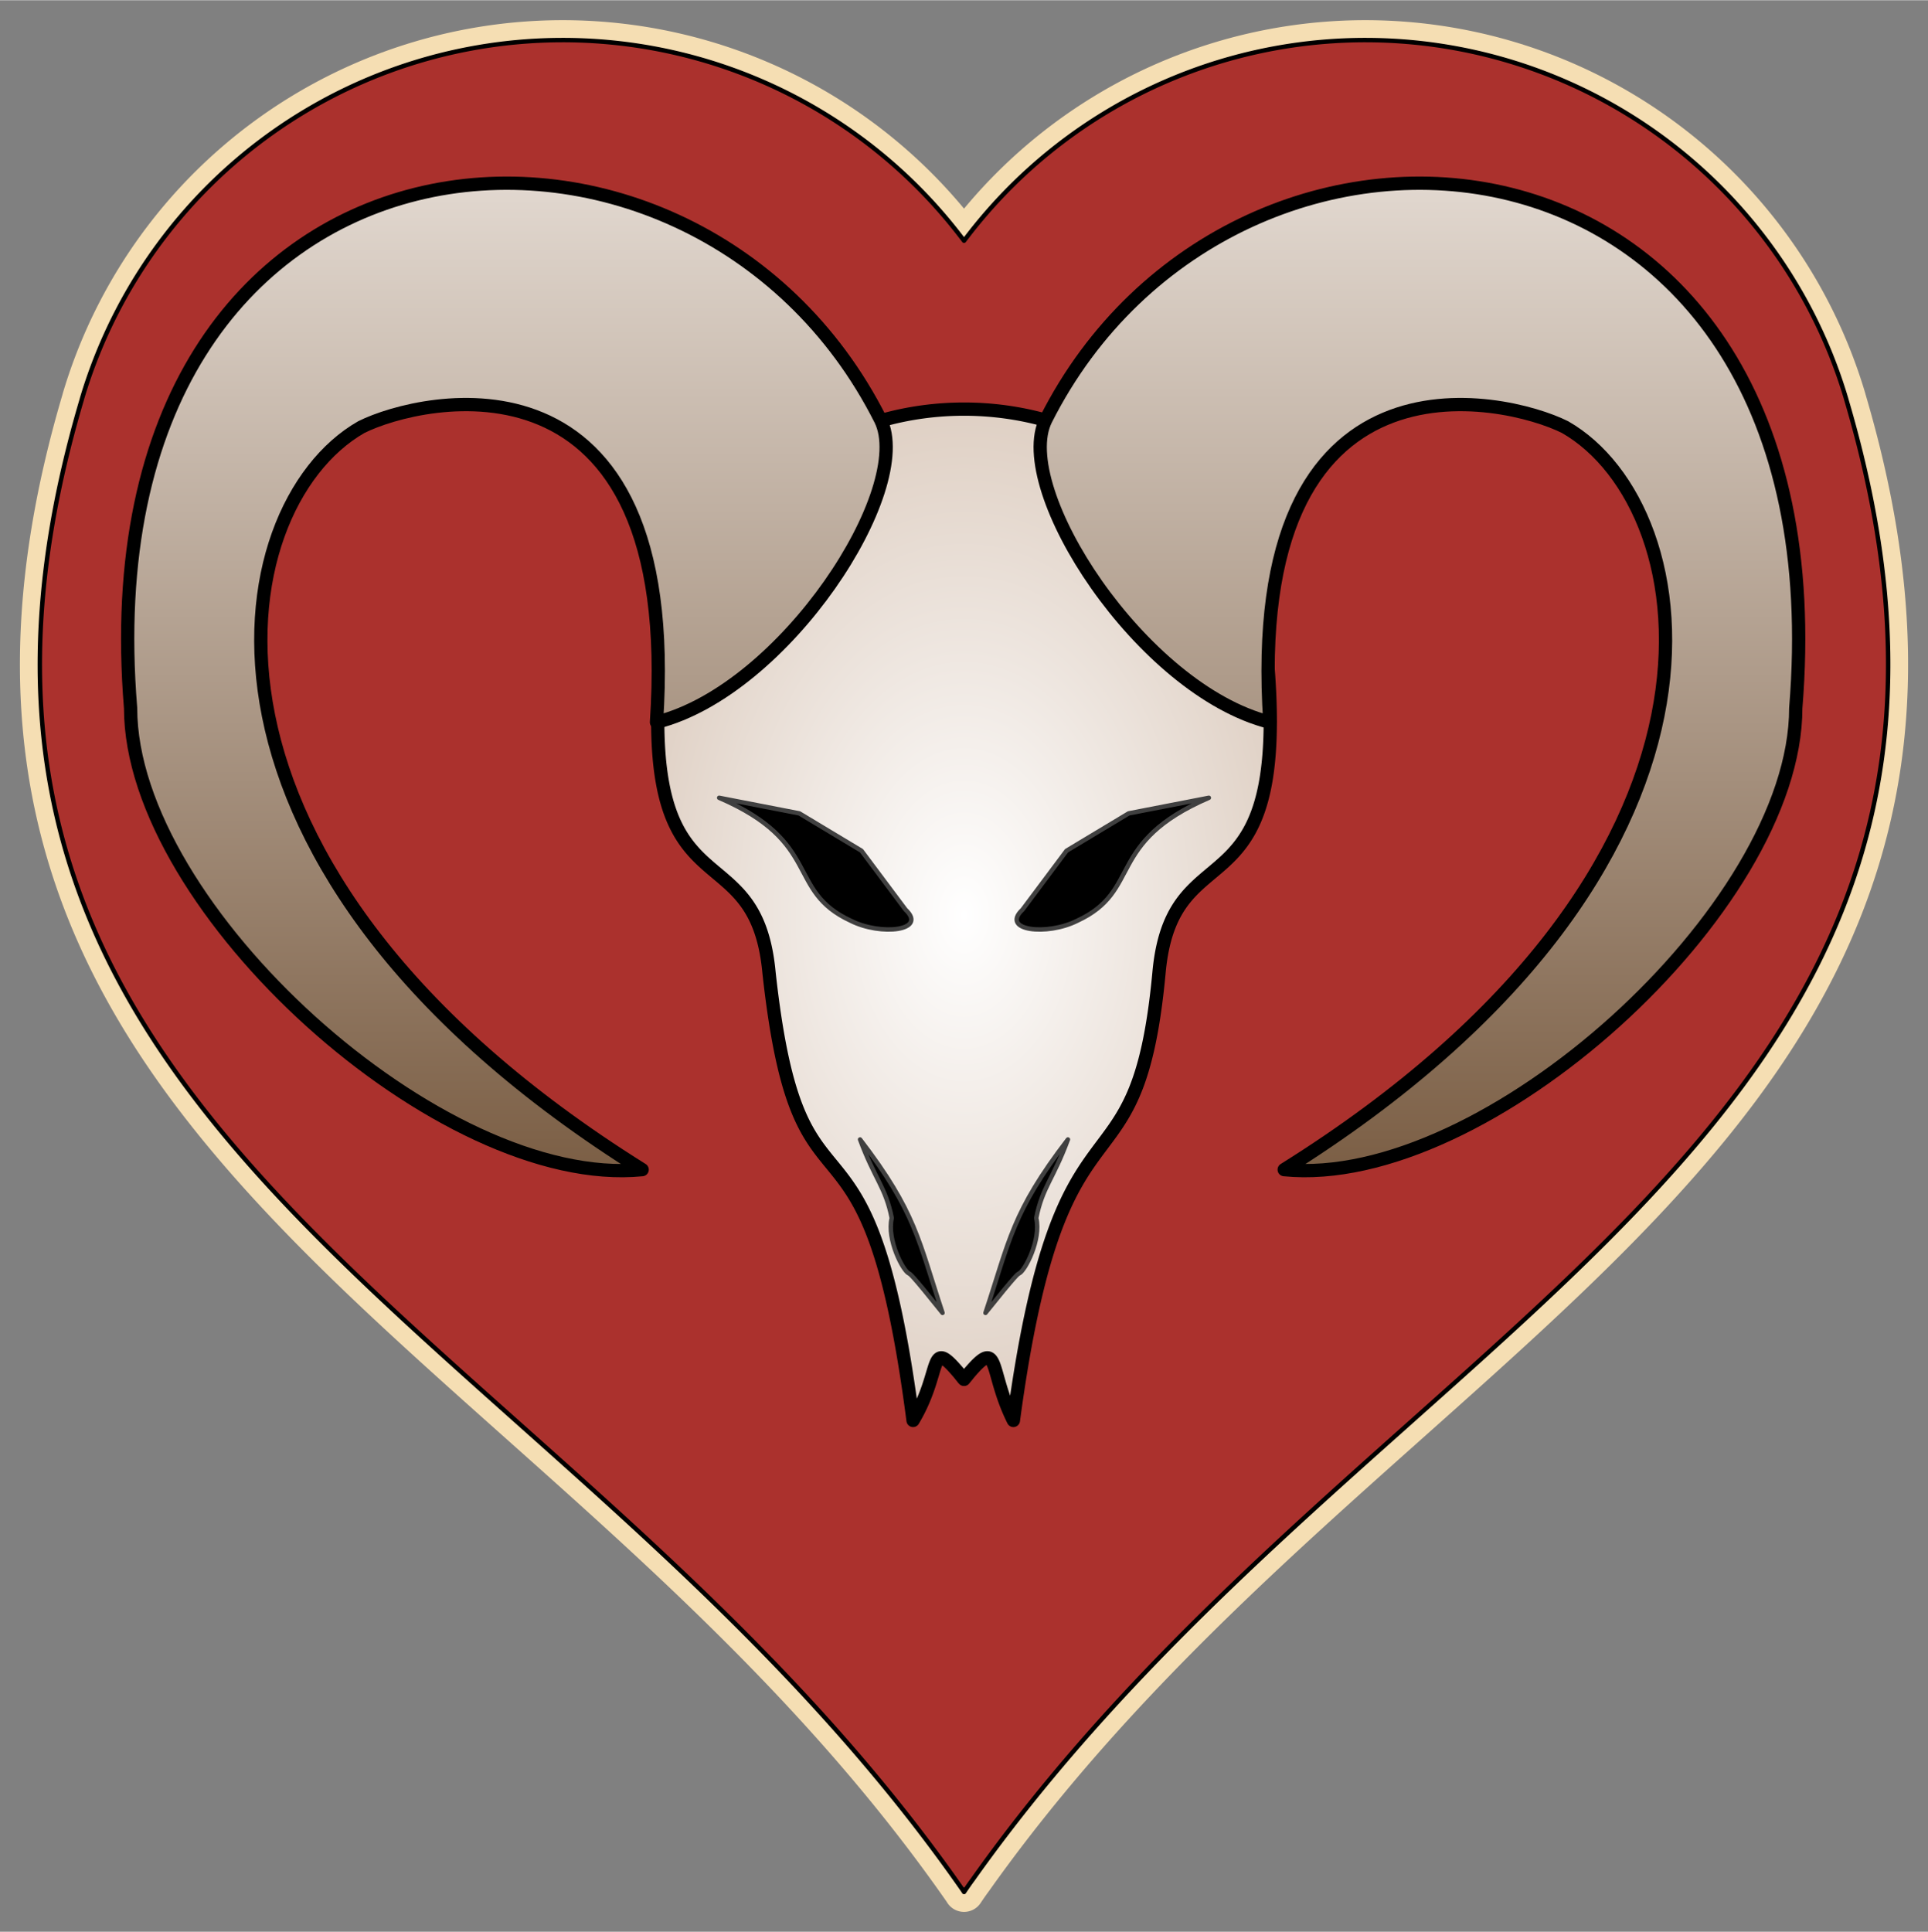 <?xml version="1.0" encoding="UTF-8" standalone="no"?>
<!DOCTYPE svg PUBLIC "-//W3C//DTD SVG 1.0//EN" "http://www.w3.org/TR/2001/REC-SVG-20010904/DTD/svg10.dtd">
<!-- Создано Microsoft Visio 11.0, Экспорт SVG, версия 1.0 rams.svg Страница-1 -->
<svg xmlns="http://www.w3.org/2000/svg" xmlns:xlink="http://www.w3.org/1999/xlink" xmlns:ev="http://www.w3.org/2001/xml-events"
		xmlns:v="http://schemas.microsoft.com/visio/2003/SVGExtensions/" width="1.513in" height="1.516in"
		viewBox="0 0 108.956 109.146" xml:space="preserve" color-interpolation-filters="sRGB" class="st6">
	<rect x="0" y="0" width="108.956" height="109.146" fill="#808080" stroke="none"/>
	<v:documentProperties v:langID="1049" v:metric="true" v:viewMarkup="false"/>

	<style type="text/css">
	<![CDATA[
		.st1 {fill:url(#grad30-4);stroke:#f5deb3;stroke-linecap:round;stroke-linejoin:round;stroke-width:2.25}
		.st2 {fill:url(#grad40-8);stroke:#000000;stroke-linecap:round;stroke-linejoin:round;stroke-width:0.25}
		.st3 {fill:url(#grad40-12);stroke:#000000;stroke-linecap:round;stroke-linejoin:round;stroke-width:0.75}
		.st4 {fill:url(#grad28-16);stroke:#000000;stroke-linecap:round;stroke-linejoin:round;stroke-width:0.75}
		.st5 {fill:url(#grad30-20);stroke:#404040;stroke-linecap:round;stroke-linejoin:round;stroke-width:0.25}
		.st6 {fill:none;fill-rule:evenodd;font-size:12;overflow:visible;stroke-linecap:square;stroke-miterlimit:3}
	]]>
	</style>

	<defs id="Patterns_And_Gradients">
		<linearGradient id="grad30-4" v:fillPattern="30" v:foreground="#c00000" v:background="#a60000" x1="0" y1="1" x2="0" y2="0">
			<stop offset="0" style="stop-color:#c00000;stop-opacity:1"/>
			<stop offset="1" style="stop-color:#a60000;stop-opacity:1"/>
		</linearGradient>
		<radialGradient id="grad40-8" v:fillPattern="40" v:foreground="#ab312d" v:background="#ab312d" cx="0.5" cy="0.5" r="0.5">
			<stop offset="0" style="stop-color:#ab312d;stop-opacity:1"/>
			<stop offset="1" style="stop-color:#ab312d;stop-opacity:1"/>
		</radialGradient>
		<radialGradient id="grad40-12" v:fillPattern="40" v:foreground="#ffffff" v:background="#dfd0c4" cx="0.5" cy="0.5" r="0.5">
			<stop offset="0" style="stop-color:#ffffff;stop-opacity:1"/>
			<stop offset="1" style="stop-color:#dfd0c4;stop-opacity:1"/>
		</radialGradient>
		<linearGradient id="grad28-16" v:fillPattern="28" v:foreground="#f0e9e3" v:background="#795c42" x1="0" y1="0" x2="0" y2="1">
			<stop offset="0" style="stop-color:#f0e9e3;stop-opacity:1"/>
			<stop offset="1" style="stop-color:#795c42;stop-opacity:1"/>
		</linearGradient>
		<linearGradient id="grad30-20" v:fillPattern="30" v:foreground="#000000" v:background="#000000" x1="0" y1="1" x2="0" y2="0">
			<stop offset="0" style="stop-color:#000000;stop-opacity:1"/>
			<stop offset="1" style="stop-color:#000000;stop-opacity:1"/>
		</linearGradient>
	</defs>
	<g v:mID="0" v:index="1" v:groupContext="foregroundPage">
		<title>Страница-1</title>
		<v:pageProperties v:drawingScale="0.0393701" v:pageScale="0.0393701" v:drawingUnits="24" v:shadowOffsetX="8.50394"
				v:shadowOffsetY="-8.50394"/>
		<g id="shape20-1" v:mID="20" v:groupContext="shape" transform="translate(2.25,-2.25)">
			<title>Лист.20</title>
			<v:userDefs>
				<v:ud v:nameU="msvThemeColors" v:val="VT0(36):26"/>
				<v:ud v:nameU="msvThemeEffects" v:val="VT0(16):26"/>
			</v:userDefs>
			<path d="M52.23 109.15 L52.23 109.02 L52.23 109.02 C52.23 109.06 52.23 109.1 52.23 109.15 ZM52.23 109.15 C52.39 108.91
						 52.55 108.68 52.72 108.45 C75.45 76.39 114.43 66.58 102.1 24.85 L102.07 24.74 A28.346 28.346 -180 0 0
						 52.46 15.54 A28.346 28.346 -180 0 0 52.23 15.84 A28.346 28.346 -180 0 0 52 15.54 A28.346 28.346 -180
						 0 0 2.39 24.74 L2.36 24.85 C-10.06 66.85 29.51 76.51 52.18 109.07 C52.2 109.1 52.21 109.12 52.23 109.15
						 Z" class="st1"/>
		</g>
		<g id="shape21-5" v:mID="21" v:groupContext="shape" transform="translate(2.25,-2.25)">
			<title>Лист.21</title>
			<v:userDefs>
				<v:ud v:nameU="msvThemeColors" v:val="VT0(36):26"/>
				<v:ud v:nameU="msvThemeEffects" v:val="VT0(16):26"/>
			</v:userDefs>
			<path d="M52.23 109.15 L52.23 109.02 L52.23 109.02 C52.23 109.06 52.23 109.1 52.23 109.15 ZM52.23 109.15 C52.39 108.91
						 52.55 108.68 52.72 108.45 C75.45 76.39 114.43 66.58 102.1 24.85 L102.07 24.74 A28.346 28.346 -180 0 0
						 52.46 15.54 A28.346 28.346 -180 0 0 52.23 15.84 A28.346 28.346 -180 0 0 52 15.54 A28.346 28.346 -180
						 0 0 2.39 24.74 L2.36 24.85 C-10.06 66.85 29.51 76.51 52.18 109.07 C52.2 109.1 52.21 109.12 52.23 109.15
						 Z" class="st2"/>
		</g>
		<g id="shape4-9" v:mID="4" v:groupContext="shape" transform="translate(37.169,-28.896)">
			<title>Лист.4</title>
			<path d="M17.1 106.57 C17.12 106.6 17.15 106.64 17.18 106.67 C17.22 106.72 17.26 106.78 17.31 106.83 C17.35 106.78 17.4
						 106.72 17.44 106.67 C17.47 106.64 17.5 106.6 17.52 106.57 C19.37 104.35 18.68 106.31 20.1 109.15 C22.79
						 89.13 27.07 97.4 28.33 83.84 C29.13 75.1 36.46 81.63 34.18 63.64 C32.38 60.83 30.75 58.76 29.19 57.25 A14.173
						 11.545 -180 0 0 5.43 57.25 C3.87 58.76 2.24 60.83 0.44 63.64 C-1.84 81.63 5.48 75.1 6.29 83.84 C8.03 99.71
						 11.83 89.13 14.43 109.15 C16.13 106.31 15.25 104.35 17.1 106.57 Z" class="st3"/>
		</g>
		<g id="shape5-13" v:mID="5" v:groupContext="shape" transform="translate(58.783,-43.069)">
			<title>Лист.5</title>
			<v:userDefs>
				<v:ud v:nameU="msvThemeColors" v:val="VT0(36):26"/>
				<v:ud v:nameU="msvThemeEffects" v:val="VT0(16):26"/>
			</v:userDefs>
			<path d="M12.98 83.87 C5.71 82.04 -1.63 70.68 0.32 66.77 C10.96 45.65 45.54 48.48 42.7 83.07 C42.7 94.41 25.13 110.28
						 13.79 109.15 C41 92.14 37.6 71.73 29.66 67.19 C26.26 65.49 11.52 62.09 12.98 83.87 Z" class="st4"/>
		</g>
		<g id="shape3-17" v:mID="3" v:groupContext="shape" transform="translate(55.692,-34.974)">
			<title>Лист.3</title>
			<v:userDefs>
				<v:ud v:nameU="msvThemeColors" v:val="VT0(36):26"/>
				<v:ud v:nameU="msvThemeEffects" v:val="VT0(16):26"/>
			</v:userDefs>
			<path d="M4.66 99.35 C1.5 103.47 1.36 105.06 0 109.15 C1.8 106.9 1.83 106.96 1.9 106.92 C2.22 106.79 3.16 105.02 2.87
						 103.79 C3.22 102.03 3.83 101.6 4.66 99.35 Z" class="st5"/>
		</g>
		<g id="shape8-21" v:mID="8" v:groupContext="shape" transform="translate(53.264,-34.974) scale(-1,1)">
			<title>Лист.8</title>
			<v:userDefs>
				<v:ud v:nameU="msvThemeColors" v:val="VT0(36):26"/>
				<v:ud v:nameU="msvThemeEffects" v:val="VT0(16):26"/>
			</v:userDefs>
			<path d="M4.66 99.35 C1.5 103.47 1.36 105.06 0 109.15 C1.8 106.9 1.83 106.96 1.9 106.92 C2.22 106.79 3.16 105.02 2.87
						 103.79 C3.22 102.03 3.83 101.6 4.66 99.35 Z" class="st5"/>
		</g>
		<g id="shape2-24" v:mID="2" v:groupContext="shape" transform="translate(57.455,-56.641)">
			<title>Лист.2</title>
			<v:userDefs>
				<v:ud v:nameU="msvThemeColors" v:val="VT0(36):26"/>
				<v:ud v:nameU="msvThemeEffects" v:val="VT0(16):26"/>
			</v:userDefs>
			<path d="M0.33 108.03 C-0.93 109.22 1.71 109.52 3.42 108.66 C7.1 106.96 5 104.24 10.86 101.71 L6.33 102.59 L2.82 104.7
						 L0.33 108.03 Z" class="st5"/>
		</g>
		<g id="shape7-27" v:mID="7" v:groupContext="shape" transform="translate(51.502,-56.641) scale(-1,1)">
			<title>Лист.7</title>
			<v:userDefs>
				<v:ud v:nameU="msvThemeColors" v:val="VT0(36):26"/>
				<v:ud v:nameU="msvThemeEffects" v:val="VT0(16):26"/>
			</v:userDefs>
			<path d="M0.33 108.03 C-0.93 109.22 1.71 109.52 3.42 108.66 C7.1 106.96 5 104.24 10.86 101.71 L6.33 102.59 L2.82 104.7
						 L0.33 108.03 Z" class="st5"/>
		</g>
		<g id="shape10-30" v:mID="10" v:groupContext="shape" transform="translate(50.08,-43.069) scale(-1,1)">
			<title>Лист.10</title>
			<v:userDefs>
				<v:ud v:nameU="msvThemeColors" v:val="VT0(36):26"/>
				<v:ud v:nameU="msvThemeEffects" v:val="VT0(16):26"/>
			</v:userDefs>
			<path d="M12.98 83.87 C5.71 82.04 -1.63 70.68 0.32 66.77 C10.96 45.65 45.54 48.48 42.7 83.07 C42.7 94.41 25.13 110.28
						 13.79 109.15 C41 92.14 37.6 71.73 29.66 67.19 C26.26 65.49 11.52 62.09 12.98 83.87 Z" class="st4"/>
		</g>
	</g>
</svg>
